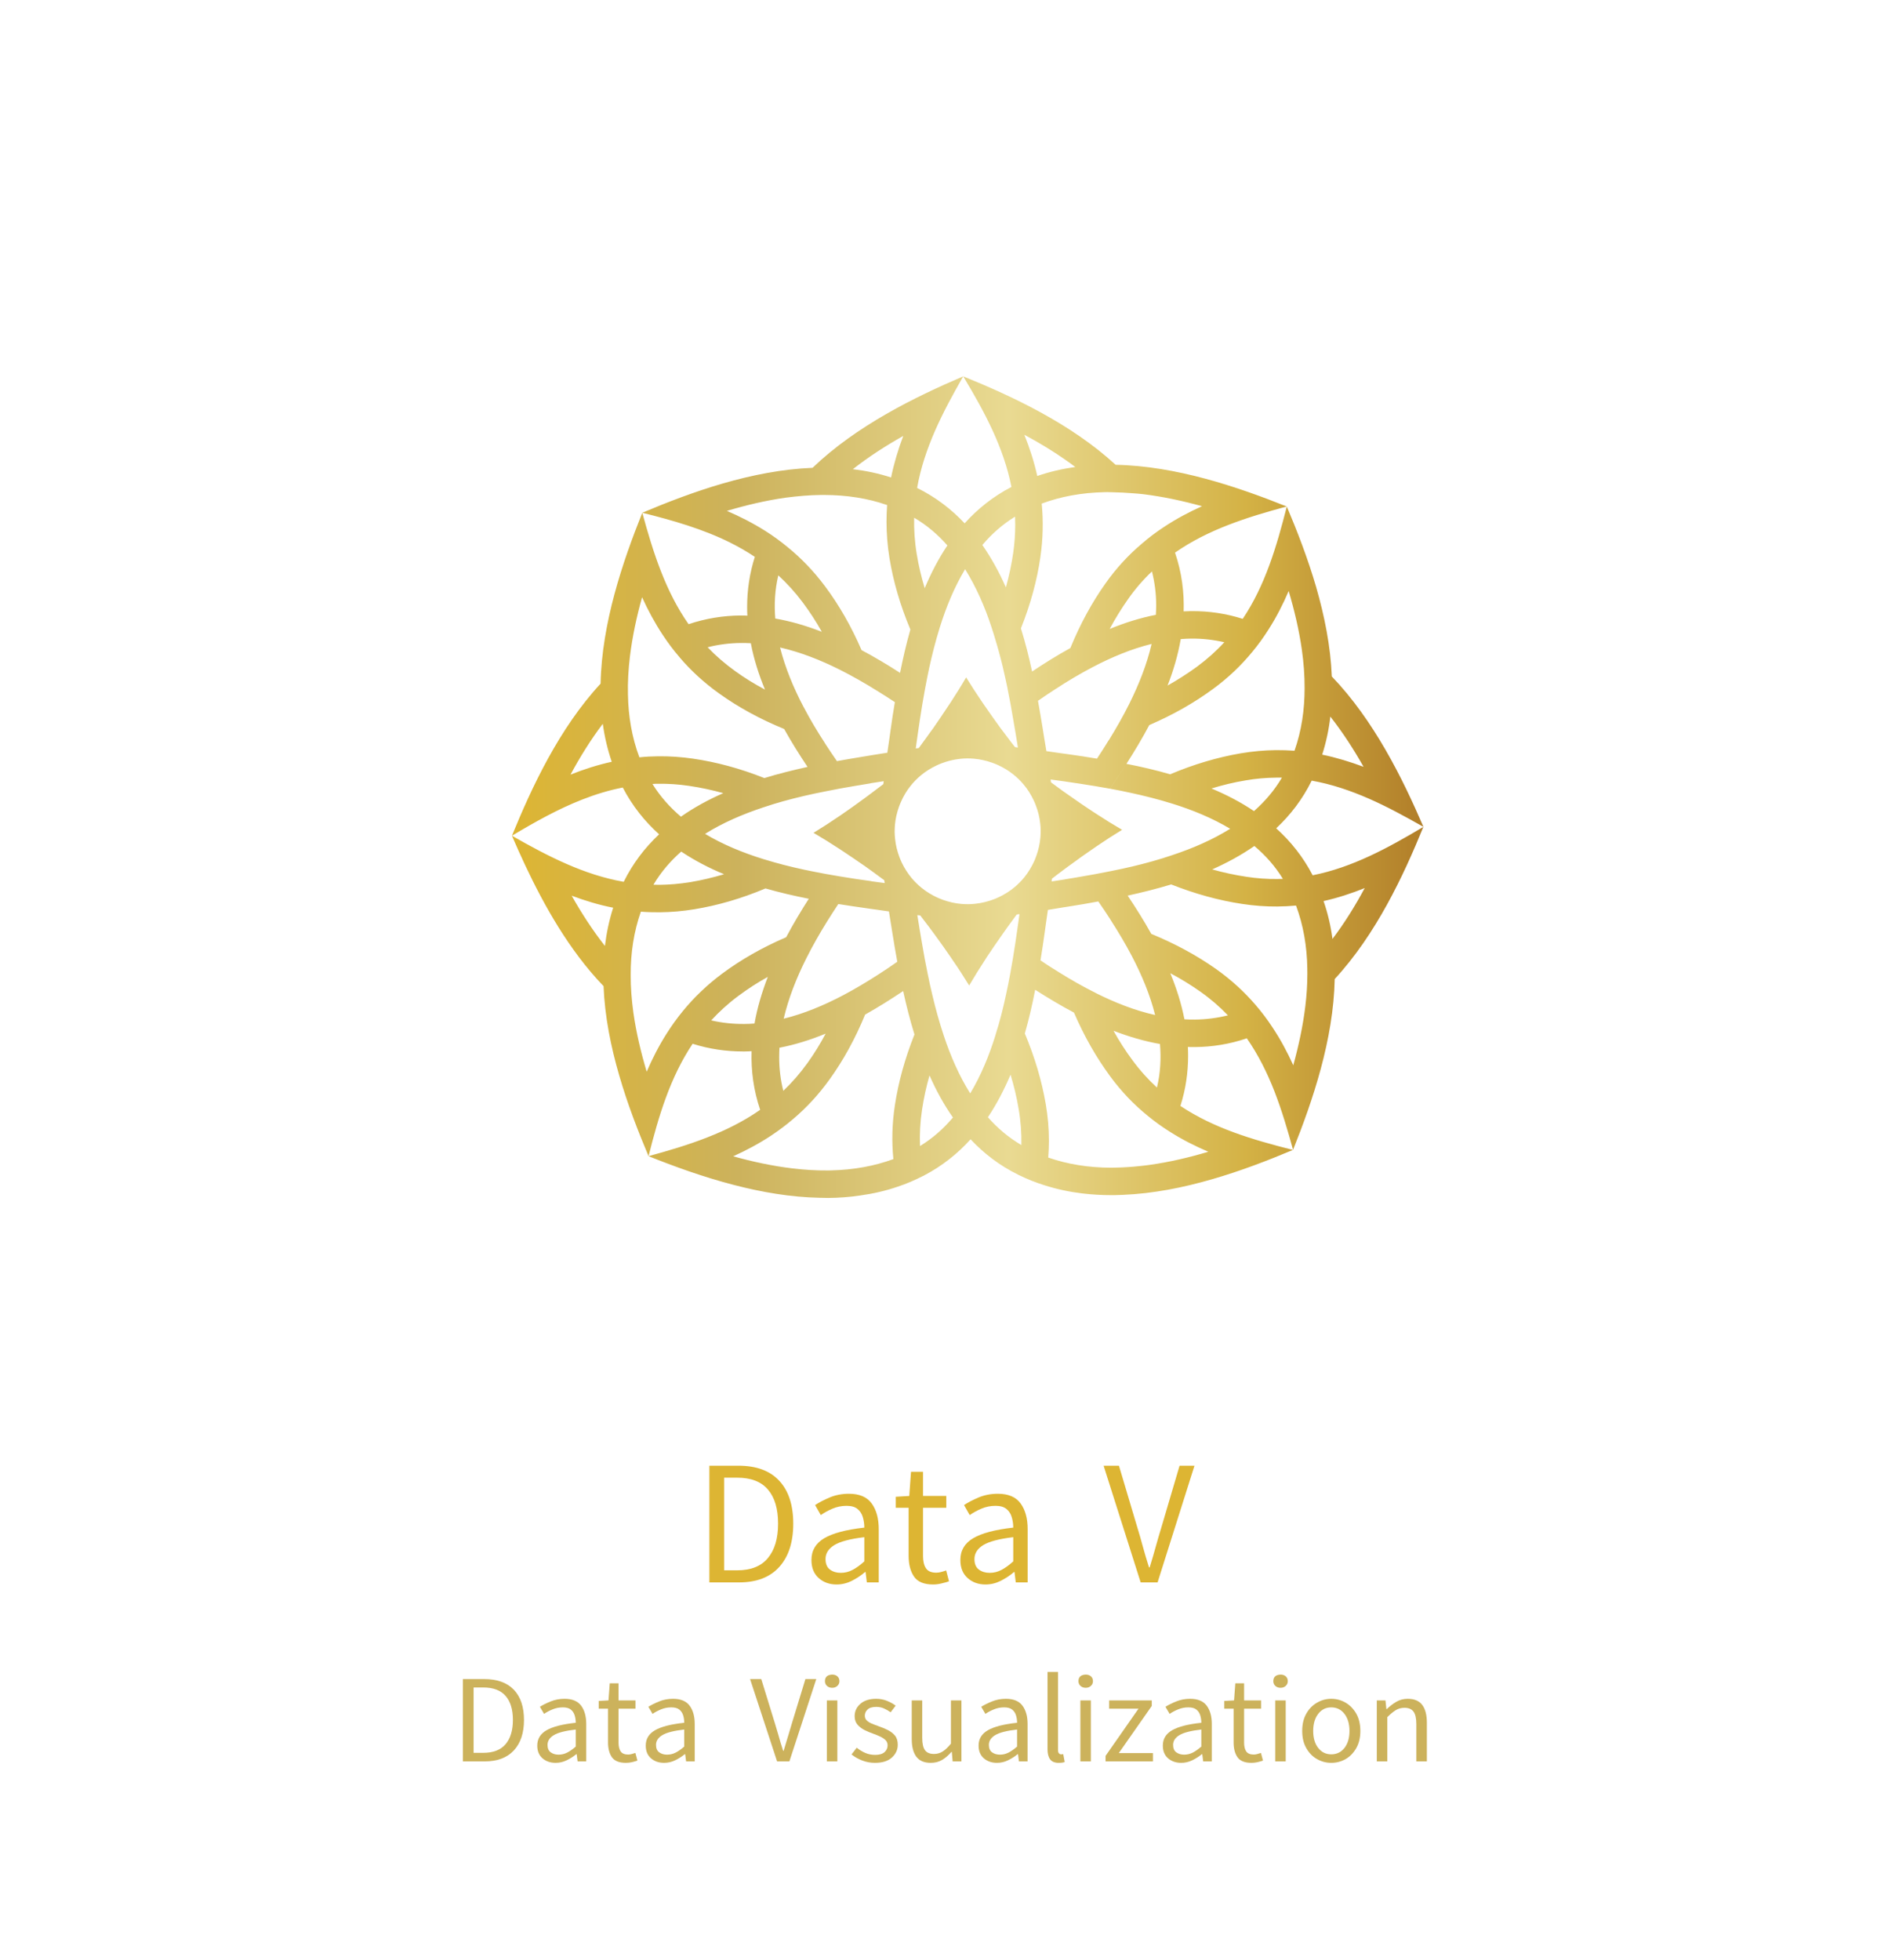 <svg data-noselect="" viewBox="0 0 343 356" width="343" height="356" preserveAspectRatio="none" version="1.1" xmlns="http://www.w3.org/2000/svg" style="background: rgba(255, 255, 255, 0);"><defs></defs> <g id="shape_DQBnDpWNFi" transform="translate(30,30) rotate(0,0,0) scale(1,1)" filter="" style="cursor: move; opacity: 1;"><g><rect fill="rgba(0,0,0,0)" width="303" height="246" x="-10" y="-10"></rect><svg version="1.1" id="图层_1" xmlns="http://www.w3.org/2000/svg" xmlns:xlink="http://www.w3.org/1999/xlink" x="0px" y="0px" width="283" height="226" viewBox="0 0 283.46 226.77" style="enable-background:new 0 0 283.46 226.77;" xml:space="preserve" preserveAspectRatio="none" data-parent="shape_DQBnDpWNFi">
<g>
	<linearGradient id="SVGID_1_" gradientUnits="userSpaceOnUse" x1="136.482" y1="134.393" x2="136.548" y2="134.393">
		<stop offset="0" style="stop-color:#DDB533"></stop>
		<stop offset="0.248" style="stop-color:#CCB25C"></stop>
		<stop offset="0.545" style="stop-color:#E9DA92"></stop>
		<stop offset="0.805" style="stop-color:#D4B245"></stop>
		<stop offset="1" style="stop-color:#B17E29"></stop>
	</linearGradient>
	<path style="fill:url(#SVGID_1_);" d="M136.482,134.199c0.014,0.138,0.04,0.262,0.066,0.388c0,0,0,0,0,0c0,0,0-0.001,0-0.001
		C136.522,134.462,136.496,134.337,136.482,134.199z"></path>
	<linearGradient id="SVGID_2_" gradientUnits="userSpaceOnUse" x1="137.407" y1="136.889" x2="139.726" y2="136.889">
		<stop offset="0" style="stop-color:#DDB533"></stop>
		<stop offset="0.248" style="stop-color:#CCB25C"></stop>
		<stop offset="0.545" style="stop-color:#E9DA92"></stop>
		<stop offset="0.805" style="stop-color:#D4B245"></stop>
		<stop offset="1" style="stop-color:#B17E29"></stop>
	</linearGradient>
	<path style="fill:url(#SVGID_2_);" d="M139.726,137.022c-0.789-0.08-1.554-0.173-2.318-0.265c0,0-0.001,0-0.001,0
		c0,0,0.001,0,0.001,0C138.173,136.849,138.937,136.942,139.726,137.022z"></path>
	<linearGradient id="SVGID_3_" gradientUnits="userSpaceOnUse" x1="129.985" y1="119.098" x2="130.401" y2="119.098">
		<stop offset="0" style="stop-color:#DDB533"></stop>
		<stop offset="0.248" style="stop-color:#CCB25C"></stop>
		<stop offset="0.545" style="stop-color:#E9DA92"></stop>
		<stop offset="0.805" style="stop-color:#D4B245"></stop>
		<stop offset="1" style="stop-color:#B17E29"></stop>
	</linearGradient>
	<polygon style="fill:url(#SVGID_3_);" points="129.985,118.9 130.401,119.296 129.985,118.9 	"></polygon>
	<linearGradient id="SVGID_4_" gradientUnits="userSpaceOnUse" x1="130.423" y1="115.113" x2="130.424" y2="115.113">
		<stop offset="0" style="stop-color:#DDB533"></stop>
		<stop offset="0.248" style="stop-color:#CCB25C"></stop>
		<stop offset="0.545" style="stop-color:#E9DA92"></stop>
		<stop offset="0.805" style="stop-color:#D4B245"></stop>
		<stop offset="1" style="stop-color:#B17E29"></stop>
	</linearGradient>
	<polygon style="fill:url(#SVGID_4_);" points="130.423,115.114 130.424,115.113 130.424,115.113 	"></polygon>
	<linearGradient id="SVGID_5_" gradientUnits="userSpaceOnUse" x1="132.907" y1="131.302" x2="133.376" y2="131.302">
		<stop offset="0" style="stop-color:#DDB533"></stop>
		<stop offset="0.248" style="stop-color:#CCB25C"></stop>
		<stop offset="0.545" style="stop-color:#E9DA92"></stop>
		<stop offset="0.805" style="stop-color:#D4B245"></stop>
		<stop offset="1" style="stop-color:#B17E29"></stop>
	</linearGradient>
	<path style="fill:url(#SVGID_5_);" d="M133.376,131.601c0,0-0.001-0.001-0.001-0.001c-0.152-0.199-0.304-0.398-0.469-0.596
		C133.071,131.202,133.224,131.401,133.376,131.601C133.376,131.6,133.376,131.601,133.376,131.601z"></path>
	<linearGradient id="SVGID_6_" gradientUnits="userSpaceOnUse" x1="150.782" y1="137.632" x2="152.621" y2="137.632">
		<stop offset="0" style="stop-color:#DDB533"></stop>
		<stop offset="0.248" style="stop-color:#CCB25C"></stop>
		<stop offset="0.545" style="stop-color:#E9DA92"></stop>
		<stop offset="0.805" style="stop-color:#D4B245"></stop>
		<stop offset="1" style="stop-color:#B17E29"></stop>
	</linearGradient>
	<path style="fill:url(#SVGID_6_);" d="M152.621,136.909c-0.608,0.494-1.23,0.976-1.839,1.445
		C151.391,137.885,152.012,137.403,152.621,136.909C152.621,136.909,152.621,136.909,152.621,136.909z"></path>
	<linearGradient id="SVGID_7_" gradientUnits="userSpaceOnUse" x1="144.581" y1="137.9" x2="146.183" y2="137.9">
		<stop offset="0" style="stop-color:#DDB533"></stop>
		<stop offset="0.248" style="stop-color:#CCB25C"></stop>
		<stop offset="0.545" style="stop-color:#E9DA92"></stop>
		<stop offset="0.805" style="stop-color:#D4B245"></stop>
		<stop offset="1" style="stop-color:#B17E29"></stop>
	</linearGradient>
	<path style="fill:url(#SVGID_7_);" d="M144.582,138.014C144.582,138.014,144.582,138.014,144.582,138.014
		C144.582,138.014,144.582,138.014,144.582,138.014c0.538-0.08,1.076-0.161,1.601-0.228
		C145.657,137.853,145.12,137.934,144.582,138.014z"></path>
	<linearGradient id="SVGID_8_" gradientUnits="userSpaceOnUse" x1="144.251" y1="137.554" x2="144.252" y2="137.554">
		<stop offset="0" style="stop-color:#DDB533"></stop>
		<stop offset="0.248" style="stop-color:#CCB25C"></stop>
		<stop offset="0.545" style="stop-color:#E9DA92"></stop>
		<stop offset="0.805" style="stop-color:#D4B245"></stop>
		<stop offset="1" style="stop-color:#B17E29"></stop>
	</linearGradient>
	<rect x="144.251" y="137.554" style="fill:url(#SVGID_8_);" width="0.001" height="0"></rect>
	<linearGradient id="SVGID_9_" gradientUnits="userSpaceOnUse" x1="142.668" y1="138.283" x2="142.669" y2="138.283">
		<stop offset="0" style="stop-color:#DDB533"></stop>
		<stop offset="0.248" style="stop-color:#CCB25C"></stop>
		<stop offset="0.545" style="stop-color:#E9DA92"></stop>
		<stop offset="0.805" style="stop-color:#D4B245"></stop>
		<stop offset="1" style="stop-color:#B17E29"></stop>
	</linearGradient>
	<polygon style="fill:url(#SVGID_9_);" points="142.668,138.283 142.669,138.283 142.669,138.283 	"></polygon>
	<linearGradient id="SVGID_10_" gradientUnits="userSpaceOnUse" x1="132.519" y1="181.141" x2="132.633" y2="181.141">
		<stop offset="0" style="stop-color:#DDB533"></stop>
		<stop offset="0.248" style="stop-color:#CCB25C"></stop>
		<stop offset="0.545" style="stop-color:#E9DA92"></stop>
		<stop offset="0.805" style="stop-color:#D4B245"></stop>
		<stop offset="1" style="stop-color:#B17E29"></stop>
	</linearGradient>
	<path style="fill:url(#SVGID_10_);" d="M132.52,181.164c0.038-0.015,0.075-0.032,0.113-0.046
		C132.594,181.132,132.558,181.15,132.52,181.164C132.519,181.164,132.52,181.164,132.52,181.164z"></path>
	<linearGradient id="SVGID_11_" gradientUnits="userSpaceOnUse" x1="162.896" y1="125.303" x2="163.056" y2="125.303">
		<stop offset="0" style="stop-color:#DDB533"></stop>
		<stop offset="0.248" style="stop-color:#CCB25C"></stop>
		<stop offset="0.545" style="stop-color:#E9DA92"></stop>
		<stop offset="0.805" style="stop-color:#D4B245"></stop>
		<stop offset="1" style="stop-color:#B17E29"></stop>
	</linearGradient>
	<path style="fill:url(#SVGID_11_);" d="M163.056,125.839C163.056,125.839,163.056,125.839,163.056,125.839
		C163.056,125.839,163.056,125.839,163.056,125.839c-0.053-0.349-0.107-0.711-0.16-1.073
		C162.949,125.128,163.003,125.489,163.056,125.839z"></path>
	<linearGradient id="SVGID_12_" gradientUnits="userSpaceOnUse" x1="129.488" y1="123.335" x2="129.941" y2="123.335">
		<stop offset="0" style="stop-color:#DDB533"></stop>
		<stop offset="0.248" style="stop-color:#CCB25C"></stop>
		<stop offset="0.545" style="stop-color:#E9DA92"></stop>
		<stop offset="0.805" style="stop-color:#D4B245"></stop>
		<stop offset="1" style="stop-color:#B17E29"></stop>
	</linearGradient>
	<path style="fill:url(#SVGID_12_);" d="M129.488,123.174C129.488,123.174,129.488,123.175,129.488,123.174
		c0.151,0.099,0.302,0.21,0.454,0.321C129.79,123.384,129.639,123.273,129.488,123.174
		C129.488,123.174,129.488,123.174,129.488,123.174C129.488,123.174,129.488,123.174,129.488,123.174z"></path>
	<linearGradient id="SVGID_13_" gradientUnits="userSpaceOnUse" x1="161.508" y1="115.692" x2="162.905" y2="115.692">
		<stop offset="0" style="stop-color:#DDB533"></stop>
		<stop offset="0.248" style="stop-color:#CCB25C"></stop>
		<stop offset="0.545" style="stop-color:#E9DA92"></stop>
		<stop offset="0.805" style="stop-color:#D4B245"></stop>
		<stop offset="1" style="stop-color:#B17E29"></stop>
	</linearGradient>
	<path style="fill:url(#SVGID_13_);" d="M162.905,116.573c-0.461-0.583-0.922-1.165-1.395-1.761c0,0,0,0,0-0.001
		c0,0.001,0,0.001,0,0.001s0,0-0.001-0.001c0.001,0.001,0.001,0.001,0.001,0.001C161.983,115.408,162.444,115.99,162.905,116.573z"></path>
	<linearGradient id="SVGID_14_" gradientUnits="userSpaceOnUse" x1="129.244" y1="125.085" x2="129.244" y2="125.085">
		<stop offset="0" style="stop-color:#DDB533"></stop>
		<stop offset="0.248" style="stop-color:#CCB25C"></stop>
		<stop offset="0.545" style="stop-color:#E9DA92"></stop>
		<stop offset="0.805" style="stop-color:#D4B245"></stop>
		<stop offset="1" style="stop-color:#B17E29"></stop>
	</linearGradient>
	<polygon style="fill:url(#SVGID_14_);" points="129.244,125.079 129.244,125.078 129.244,125.079 129.244,125.092 	"></polygon>
	<linearGradient id="SVGID_15_" gradientUnits="userSpaceOnUse" x1="129.176" y1="119.026" x2="129.457" y2="119.026">
		<stop offset="0" style="stop-color:#DDB533"></stop>
		<stop offset="0.248" style="stop-color:#CCB25C"></stop>
		<stop offset="0.545" style="stop-color:#E9DA92"></stop>
		<stop offset="0.805" style="stop-color:#D4B245"></stop>
		<stop offset="1" style="stop-color:#B17E29"></stop>
	</linearGradient>
	<path style="fill:url(#SVGID_15_);" d="M129.457,119.994C129.457,119.994,129.457,119.994,129.457,119.994
		C129.457,119.994,129.457,119.993,129.457,119.994c-0.106-0.649-0.2-1.286-0.281-1.936
		C129.257,118.707,129.351,119.344,129.457,119.994C129.457,119.994,129.457,119.994,129.457,119.994
		C129.457,119.994,129.457,119.994,129.457,119.994z"></path>
	<linearGradient id="SVGID_16_" gradientUnits="userSpaceOnUse" x1="129.105" y1="127.096" x2="130.549" y2="127.096">
		<stop offset="0" style="stop-color:#DDB533"></stop>
		<stop offset="0.248" style="stop-color:#CCB25C"></stop>
		<stop offset="0.545" style="stop-color:#E9DA92"></stop>
		<stop offset="0.805" style="stop-color:#D4B245"></stop>
		<stop offset="1" style="stop-color:#B17E29"></stop>
	</linearGradient>
	<path style="fill:url(#SVGID_16_);" d="M129.105,126.184c0.469,0.609,0.95,1.217,1.444,1.826
		C130.055,127.401,129.573,126.792,129.105,126.184C129.105,126.183,129.105,126.184,129.105,126.184z"></path>
	<linearGradient id="SVGID_17_" gradientUnits="userSpaceOnUse" x1="155.297" y1="106.935" x2="155.298" y2="106.935">
		<stop offset="0" style="stop-color:#DDB533"></stop>
		<stop offset="0.248" style="stop-color:#CCB25C"></stop>
		<stop offset="0.545" style="stop-color:#E9DA92"></stop>
		<stop offset="0.805" style="stop-color:#D4B245"></stop>
		<stop offset="1" style="stop-color:#B17E29"></stop>
	</linearGradient>
	<rect x="155.297" y="106.934" style="fill:url(#SVGID_17_);" width="0.001" height="0.001"></rect>
	<linearGradient id="SVGID_18_" gradientUnits="userSpaceOnUse" x1="136.281" y1="107.185" x2="139.437" y2="107.185">
		<stop offset="0" style="stop-color:#DDB533"></stop>
		<stop offset="0.248" style="stop-color:#CCB25C"></stop>
		<stop offset="0.545" style="stop-color:#E9DA92"></stop>
		<stop offset="0.805" style="stop-color:#D4B245"></stop>
		<stop offset="1" style="stop-color:#B17E29"></stop>
	</linearGradient>
	<path style="fill:url(#SVGID_18_);" d="M139.437,105.924C139.437,105.924,139.436,105.924,139.437,105.924
		c-0.001,0-0.001,0-0.001,0c-1.043,0.836-2.099,1.673-3.154,2.521C137.337,107.597,138.393,106.76,139.437,105.924
		C139.436,105.924,139.436,105.924,139.437,105.924z"></path>
	<linearGradient id="SVGID_19_" gradientUnits="userSpaceOnUse" x1="142.353" y1="104.631" x2="142.354" y2="104.631">
		<stop offset="0" style="stop-color:#DDB533"></stop>
		<stop offset="0.248" style="stop-color:#CCB25C"></stop>
		<stop offset="0.545" style="stop-color:#E9DA92"></stop>
		<stop offset="0.805" style="stop-color:#D4B245"></stop>
		<stop offset="1" style="stop-color:#B17E29"></stop>
	</linearGradient>
	<rect x="142.353" y="104.631" style="fill:url(#SVGID_19_);" width="0.001" height="0.001"></rect>
	<linearGradient id="SVGID_20_" gradientUnits="userSpaceOnUse" x1="179.567" y1="74.058" x2="179.568" y2="74.058">
		<stop offset="0" style="stop-color:#DDB533"></stop>
		<stop offset="0.248" style="stop-color:#CCB25C"></stop>
		<stop offset="0.545" style="stop-color:#E9DA92"></stop>
		<stop offset="0.805" style="stop-color:#D4B245"></stop>
		<stop offset="1" style="stop-color:#B17E29"></stop>
	</linearGradient>
	<rect x="179.567" y="74.057" style="fill:url(#SVGID_20_);" width="0.001" height="0.001"></rect>
	<linearGradient id="SVGID_21_" gradientUnits="userSpaceOnUse" x1="143.63" y1="105.569" x2="143.976" y2="105.569">
		<stop offset="0" style="stop-color:#DDB533"></stop>
		<stop offset="0.248" style="stop-color:#CCB25C"></stop>
		<stop offset="0.545" style="stop-color:#E9DA92"></stop>
		<stop offset="0.805" style="stop-color:#D4B245"></stop>
		<stop offset="1" style="stop-color:#B17E29"></stop>
	</linearGradient>
	<path style="fill:url(#SVGID_21_);" d="M143.976,105.316c0,0-0.001,0-0.001,0c-0.111,0.176-0.234,0.34-0.345,0.504
		C143.74,105.657,143.864,105.493,143.976,105.316C143.975,105.317,143.976,105.316,143.976,105.316z"></path>
	<linearGradient id="SVGID_22_" gradientUnits="userSpaceOnUse" x1="63.109" y1="113.37" x2="228.969" y2="113.37">
		<stop offset="0" style="stop-color:#DDB533"></stop>
		<stop offset="0.248" style="stop-color:#CCB25C"></stop>
		<stop offset="0.545" style="stop-color:#E9DA92"></stop>
		<stop offset="0.805" style="stop-color:#D4B245"></stop>
		<stop offset="1" style="stop-color:#B17E29"></stop>
	</linearGradient>
	<path style="fill:url(#SVGID_22_);" d="M202.179,120.875c2.59-2.43,4.79-5.29,6.46-8.69c3.61,0.64,7.04,1.81,10.4,3.28
		c3.35,1.47,6.63,3.27,9.93,5.14c-3.81-8.87-9.02-19.43-16.67-27.41c-0.22-5.52-1.34-11.04-2.85-16.3
		c-1.53-5.25-3.47-10.24-5.34-14.68c-1.86,7.34-3.94,14.38-8.02,20.48c-3.06-0.98-6.13-1.41-9.14-1.41h-0.3
		c-0.44,0.01-0.88,0.02-1.31,0.05c0.11-3.54-0.35-7.13-1.57-10.71c3.01-2.1,6.26-3.71,9.68-5.04c3.42-1.33,6.99-2.38,10.64-3.37
		c-8.95-3.58-20.09-7.38-31.13-7.6c-8.14-7.5-18.82-12.5-27.73-16.12c3.91,6.52,7.37,12.97,8.77,20.16c-3.35,1.75-6.16,4-8.51,6.63
		c-2.42-2.58-5.27-4.78-8.65-6.45c0.63-3.61,1.79-7.04,3.25-10.4c1.47-3.35,3.25-6.63,5.14-9.94c-8.85,3.79-19.43,9-27.42,16.67
		c-5.52,0.22-11.05,1.33-16.31,2.85c-5.26,1.53-10.25,3.47-14.67,5.34c5.63,1.41,11.03,2.97,15.99,5.44
		c1.54,0.77,3.04,1.63,4.49,2.6c-0.97,3.05-1.4,6.1-1.4,9.11c0,0.54,0.01,1.07,0.04,1.61c-0.42-0.03-0.85-0.03-1.28-0.03
		c-3.13,0.03-6.26,0.52-9.42,1.58c-2.1-3-3.7-6.24-5.03-9.65c-1.33-3.41-2.39-6.99-3.39-10.66c-3.57,8.93-7.36,20.09-7.59,31.15
		c-3.75,4.06-6.88,8.77-9.52,13.57c-2.64,4.8-4.79,9.69-6.61,14.15c4.22-2.53,8.4-4.87,12.78-6.59c2.39-0.94,4.84-1.7,7.38-2.19
		h0.01c1.74,3.35,3.99,6.16,6.61,8.52c-2.57,2.42-4.77,5.27-6.44,8.66c-3.62-0.64-7.05-1.79-10.4-3.26
		c-3.36-1.47-6.64-3.25-9.94-5.14c3.01,7,6.89,15.07,12.17,22.1c1.4,1.86,2.89,3.64,4.5,5.31c0.22,5.53,1.33,11.05,2.86,16.31
		c1.52,5.26,3.46,10.24,5.33,14.68c1.85-7.38,3.95-14.39,8.02-20.48c3.07,0.97,6.12,1.4,9.15,1.4h0.31c0.42,0,0.85-0.02,1.27-0.05
		c-0.11,3.54,0.35,7.11,1.56,10.69c-3.01,2.1-6.25,3.71-9.66,5.04c-3.41,1.34-6.98,2.4-10.65,3.4c0,0.01,0,0.01,0,0.01
		c4.67,1.87,9.96,3.8,15.52,5.24c5.06,1.32,10.37,2.24,15.63,2.34c0.51,0.02,1.04,0.03,1.55,0.03c1.93-0.02,3.85-0.15,5.75-0.44
		c2.34-0.32,4.65-0.84,6.91-1.62c1.54-0.51,3.03-1.15,4.52-1.91c0.06-0.02,0.12-0.06,0.17-0.08c3.36-1.75,6.18-4.01,8.55-6.64
		c2.43,2.6,5.29,4.8,8.69,6.47c0.05,0.03,0.11,0.06,0.16,0.08c1.5,0.73,3.02,1.34,4.57,1.82c2.27,0.73,4.59,1.22,6.92,1.5
		c1.76,0.21,3.53,0.31,5.3,0.31h0.48c0.52-0.01,1.04-0.02,1.56-0.05c5.52-0.22,11.05-1.33,16.3-2.86
		c5.26-1.52,10.24-3.46,14.68-5.33c-7.34-1.86-14.38-3.94-20.48-8.02c0.97-3.05,1.4-6.1,1.4-9.11c0-0.55-0.01-1.1-0.04-1.64
		c0.44,0.02,0.87,0.03,1.31,0.02c3.11-0.03,6.26-0.52,9.4-1.59h0.02c2.09,3.01,3.7,6.27,5.03,9.68c1.32,3.41,2.38,6.99,3.38,10.64
		c3.57-8.94,7.36-20.09,7.58-31.13c7.5-8.13,12.5-18.79,16.13-27.73c-6.49,3.88-12.95,7.39-20.14,8.82
		C207.069,126.075,204.819,123.255,202.179,120.875z M212.029,100.505c2.24,2.86,4.25,5.96,6.05,9.16
		c-2.43-0.91-4.94-1.68-7.53-2.22C211.269,105.175,211.769,102.855,212.029,100.505z M73.769,111.085c1.73-3.22,3.68-6.36,5.87-9.26
		c0.32,2.34,0.86,4.65,1.63,6.92C78.659,109.325,76.169,110.125,73.769,111.085z M80.029,142.315c-2.24-2.86-4.25-5.96-6.05-9.16
		c2.43,0.91,4.93,1.68,7.55,2.19C80.799,137.635,80.309,139.965,80.029,142.315z M203.399,130.095c-0.35,0.01-0.7,0.02-1.05,0.02
		c-1.82,0.02-3.68-0.11-5.61-0.41c-2.11-0.32-4.18-0.77-6.21-1.34c2.71-1.2,5.29-2.61,7.68-4.27
		C200.229,125.805,201.999,127.785,203.399,130.095z M198.139,117.735c-2.41-1.63-5.01-2.98-7.74-4.12
		c2.02-0.62,4.07-1.12,6.17-1.47c1.92-0.34,3.79-0.49,5.6-0.51c0.35,0,0.7-0.01,1.05,0
		C201.859,113.965,200.119,115.985,198.139,117.735z M197.829,88.715c1.1-1.32,2.09-2.71,2.98-4.12c1.43-2.24,2.61-4.57,3.64-6.97
		c1.04,3.5,1.89,7.1,2.4,10.7c0.33,2.34,0.51,4.67,0.5,6.98v0.02c0,3.92-0.55,7.75-1.84,11.41c-1.12-0.08-2.25-0.12-3.39-0.11
		c-2.11,0.02-4.26,0.22-6.4,0.58c-4.23,0.73-8.48,1.98-12.83,3.82h-0.02c-2.63-0.77-5.29-1.38-7.94-1.9
		c-0.99,1.55-2.01,3.06-3.02,4.52c1.29,0.24,2.58,0.49,3.87,0.78c2.47,0.54,4.96,1.16,7.37,1.92h0.01c3.79,1.17,7.4,2.67,10.65,4.61
		c-3.2,2-6.79,3.56-10.55,4.81c-2.39,0.82-4.85,1.49-7.32,2.08h-0.01c-1.29,0.3-2.59,0.59-3.89,0.84c-1.84,0.38-3.68,0.71-5.45,1.01
		c-0.95,0.18-1.9,0.32-2.81,0.47v0.01c-0.84,0.14-1.67,0.27-2.47,0.39c0.01-0.16,0.04-0.34,0.06-0.51c0.7-0.54,1.4-1.08,2.11-1.6
		c0.46-0.36,0.94-0.7,1.41-1.04c1.34-0.99,2.7-1.96,4.08-2.9c0.16-0.12,0.33-0.23,0.49-0.34c1.53-1.05,3.1-2.06,4.68-3.03
		c-1.6-0.93-3.18-1.91-4.73-2.93c-0.17-0.11-0.34-0.21-0.51-0.33c-1.4-0.92-2.77-1.85-4.13-2.82c-0.48-0.33-0.96-0.68-1.44-1.01
		c-0.72-0.52-1.42-1.04-2.13-1.56c-0.03-0.17-0.05-0.35-0.07-0.52c0.8,0.1,1.62,0.22,2.46,0.34c0.93,0.14,1.87,0.28,2.83,0.42
		c1.8,0.27,3.63,0.58,5.48,0.91c1.01-1.46,2.04-2.97,3.03-4.52c1.46-2.28,2.87-4.64,4.16-7.07c4.33-1.87,8.18-4.06,11.62-6.6
		C193.509,93.405,195.849,91.125,197.829,88.715z M169.299,150.875v-0.01c-2.27-1.13-4.5-2.41-6.66-3.76
		c-1.14-0.69-2.26-1.42-3.35-2.16c0.28-1.76,0.54-3.46,0.77-5.13c0.07-0.51,0.14-1.01,0.21-1.52c0.13-0.86,0.25-1.71,0.37-2.55
		c0.83-0.14,1.68-0.27,2.55-0.42c0.5-0.08,1-0.16,1.51-0.24c1.66-0.26,3.37-0.55,5.11-0.88c0.75,1.08,1.49,2.18,2.21,3.3v0.02
		c1.37,2.14,2.69,4.33,3.86,6.57c1.84,3.51,3.35,7.14,4.27,10.81C176.479,154.085,172.849,152.655,169.299,150.875z
		 M181.029,160.185c0.23,2.64,0.08,5.31-0.55,7.94c-1.59-1.46-3.08-3.11-4.46-4.99c-1.27-1.71-2.42-3.51-3.44-5.36
		C175.349,158.845,178.169,159.685,181.029,160.185z M179.509,87.265c-0.85,3.7-2.3,7.36-4.06,10.91c-1.13,2.26-2.4,4.49-3.73,6.65
		h-0.02c-0.69,1.13-1.41,2.25-2.13,3.35h-0.01c-1.74-0.3-3.46-0.56-5.13-0.79c-0.51-0.07-1.02-0.14-1.52-0.21
		c-0.86-0.13-1.71-0.25-2.55-0.37c-0.14-0.83-0.27-1.67-0.42-2.55c-0.08-0.5-0.16-1-0.24-1.51c-0.26-1.66-0.56-3.37-0.87-5.11
		c1.08-0.76,2.18-1.5,3.3-2.22c0,0,0,0,0.01,0c2.13-1.4,4.34-2.71,6.58-3.89C172.229,89.675,175.849,88.165,179.509,87.265z
		 M171.879,84.535c0.99-1.86,2.1-3.66,3.32-5.4c1.34-1.92,2.8-3.6,4.37-5.08c0.52,2.05,0.77,4.11,0.77,6.17
		c0,0.58-0.02,1.16-0.06,1.74C177.429,82.515,174.629,83.405,171.879,84.535z M184.809,86.385c0.62-0.05,1.26-0.08,1.89-0.09
		c2.05-0.02,4.08,0.21,6.04,0.66c-1.45,1.59-3.11,3.08-5,4.48c-1.72,1.25-3.49,2.38-5.33,3.42
		C183.489,92.085,184.309,89.265,184.809,86.385z M165.619,55.015c-2.34,0.33-4.65,0.86-6.92,1.64c-0.57-2.61-1.39-5.11-2.35-7.51
		C159.569,50.875,162.719,52.825,165.619,55.015z M155.729,84.425c1.76-4.43,2.93-8.74,3.54-12.99c0.49-3.42,0.54-6.66,0.24-9.75
		h0.01c3.45-1.29,7.28-1.99,11.42-2.08l0.5-0.01c0.36,0,0.73,0.03,1.1,0.03c1.13,0.02,2.27,0.08,3.4,0.17
		c0.66,0.05,1.32,0.09,1.98,0.17c3.66,0.45,7.28,1.23,10.76,2.2c-2.37,1.07-4.69,2.3-6.9,3.77c-1.39,0.91-2.76,1.93-4.06,3.07
		c-2.38,2.01-4.61,4.4-6.61,7.24c-2.48,3.5-4.59,7.39-6.38,11.75v0.02c-2.4,1.32-4.72,2.77-6.97,4.28
		c-0.56-2.62-1.23-5.27-2.03-7.86V84.425z M154.649,64.075h0.01c0.02,0.49,0.03,0.99,0.03,1.49c0,1.66-0.12,3.38-0.37,5.14
		c-0.31,2.12-0.76,4.21-1.33,6.25c-1.2-2.73-2.62-5.32-4.28-7.72C150.399,67.225,152.379,65.475,154.649,64.075z M145.569,73.645
		c2.01,3.23,3.59,6.83,4.82,10.61c0.27,0.79,0.5,1.6,0.74,2.4c0.22,0.72,0.43,1.44,0.62,2.16c0.25,0.92,0.49,1.84,0.71,2.77
		c0.3,1.28,0.57,2.55,0.84,3.82h-0.01c0.37,1.84,0.72,3.68,1.01,5.47c0.17,0.95,0.33,1.87,0.48,2.8c0.13,0.83,0.26,1.66,0.4,2.47
		c-0.18-0.02-0.35-0.05-0.53-0.07c-0.54-0.69-1.08-1.39-1.6-2.1c-0.35-0.46-0.69-0.93-1.05-1.39c-0.98-1.36-1.95-2.71-2.89-4.09
		c-0.12-0.15-0.22-0.3-0.32-0.46c-1.04-1.53-2.06-3.09-3.03-4.67c-0.93,1.6-1.92,3.18-2.93,4.73c-0.1,0.16-0.21,0.31-0.32,0.47
		c-0.92,1.4-1.85,2.78-2.8,4.14c-0.35,0.48-0.7,0.94-1.03,1.42c-0.52,0.71-1.02,1.42-1.54,2.12h-0.02
		c-0.18,0.03-0.36,0.06-0.53,0.07c0.1-0.79,0.22-1.6,0.34-2.43c0.14-0.94,0.28-1.9,0.42-2.86c0.27-1.78,0.57-3.61,0.91-5.46
		c0.24-1.28,0.49-2.56,0.76-3.85c0.54-2.48,1.17-4.95,1.92-7.38C142.119,80.545,143.609,76.915,145.569,73.645z M136.299,64.265
		c2.31,1.35,4.31,3.07,6.05,5.05c-1.63,2.42-2.98,5.05-4.13,7.79c-0.61-2.04-1.11-4.11-1.45-6.22
		C136.389,68.595,136.249,66.395,136.299,64.265z M134.319,49.355c-0.92,2.43-1.68,4.95-2.22,7.57c-2.27-0.74-4.6-1.23-6.95-1.51
		C128.009,53.165,131.119,51.155,134.319,49.355z M102.219,63.015c3.47-1.03,7.08-1.9,10.73-2.41c2.15-0.28,4.32-0.47,6.47-0.49h0.5
		c4.15,0.01,8,0.62,11.46,1.84c-0.07,0.99-0.11,2-0.11,3.02c0,2.16,0.17,4.4,0.55,6.72c0.7,4.26,1.95,8.54,3.79,12.94
		c0,0,0,0,0,0.01c-0.74,2.61-1.35,5.25-1.87,7.89c0,0,0,0-0.01,0c-2.25-1.46-4.59-2.86-7-4.14c-1.89-4.38-4.11-8.24-6.68-11.68
		c-2.07-2.77-4.32-5.09-6.72-7.05c-1.34-1.11-2.71-2.11-4.12-3C106.949,65.235,104.609,64.045,102.219,63.015z M112.559,155.575
		c0.86-3.71,2.31-7.39,4.1-10.97c1.13-2.26,2.39-4.48,3.72-6.63c0.69-1.12,1.41-2.22,2.12-3.3c1.76,0.28,3.49,0.54,5.16,0.77
		c0.48,0.07,0.95,0.15,1.42,0.2c0.89,0.13,1.77,0.26,2.63,0.38c0.13,0.85,0.27,1.72,0.42,2.62c0.07,0.47,0.15,0.95,0.23,1.43
		c0.26,1.66,0.56,3.39,0.87,5.12c-1.07,0.75-2.15,1.49-3.24,2.19c-2.16,1.4-4.36,2.72-6.6,3.91
		C119.859,153.155,116.239,154.665,112.559,155.575z M120.199,158.295c-0.99,1.86-2.1,3.68-3.35,5.41
		c-1.36,1.89-2.82,3.55-4.36,5.02c-0.52-2.04-0.75-4.09-0.75-6.15c0-0.57,0.02-1.14,0.05-1.71
		C114.649,160.315,117.459,159.425,120.199,158.295z M122.699,124.625c0.15,0.1,0.32,0.2,0.47,0.31c1.4,0.92,2.77,1.87,4.15,2.82
		c0.48,0.34,0.94,0.69,1.42,1.02c0.71,0.52,1.41,1.03,2.12,1.56c0.03,0.18,0.05,0.35,0.08,0.52c-0.8-0.11-1.62-0.22-2.44-0.33v-0.02
		c-0.93-0.13-1.88-0.27-2.85-0.41c-1.79-0.27-3.64-0.58-5.48-0.91c-1.28-0.24-2.56-0.49-3.84-0.76c-2.47-0.53-4.96-1.16-7.37-1.91
		h-0.01c-3.8-1.18-7.44-2.67-10.7-4.63c3.22-2.02,6.84-3.58,10.61-4.83c2.41-0.82,4.88-1.49,7.35-2.07c1.28-0.3,2.55-0.57,3.83-0.82
		c1.83-0.38,3.66-0.71,5.45-1.01c0.96-0.17,1.91-0.33,2.83-0.47v-0.02c0.83-0.13,1.64-0.25,2.44-0.38
		c-0.02,0.17-0.05,0.35-0.07,0.52v0.02c-0.7,0.53-1.39,1.05-2.09,1.58c-0.47,0.34-0.93,0.7-1.4,1.04c-1.35,0.99-2.7,1.97-4.08,2.91
		c-0.16,0.11-0.31,0.21-0.47,0.32c-1.53,1.05-3.08,2.05-4.66,3.02C119.589,122.635,121.149,123.605,122.699,124.625z
		 M131.999,103.045c-0.07,0.47-0.14,0.95-0.2,1.43c-0.13,0.89-0.26,1.76-0.38,2.62c-0.86,0.14-1.75,0.28-2.65,0.42
		c-0.45,0.08-0.92,0.15-1.38,0.23c-1.68,0.28-3.39,0.56-5.14,0.88c-0.74-1.06-1.46-2.14-2.18-3.25h0.01
		c-1.39-2.13-2.7-4.33-3.87-6.57h-0.01c-1.86-3.54-3.37-7.2-4.3-10.89c3.69,0.84,7.35,2.28,10.91,4.07
		c2.27,1.15,4.48,2.41,6.66,3.77c1.12,0.69,2.23,1.4,3.32,2.12C132.489,99.635,132.229,101.365,131.999,103.045z M111.029,82.635
		c-0.22-2.63-0.07-5.26,0.55-7.87c1.56,1.44,3.06,3.08,4.45,4.94c1.28,1.72,2.44,3.51,3.47,5.35
		C116.719,83.975,113.899,83.135,111.029,82.635z M104.719,87.095c0.62-0.01,1.24,0.01,1.86,0.04c0.54,2.88,1.44,5.7,2.57,8.45
		c-1.86-0.99-3.68-2.1-5.4-3.35c-1.89-1.36-3.56-2.81-5.03-4.36C100.669,87.375,102.669,87.115,104.719,87.095z M86.299,107.935
		c-1.37-3.65-2.01-7.48-2.08-11.41c-0.06-2.31,0.08-4.64,0.36-6.98c0.44-3.61,1.22-7.25,2.21-10.79c1.06,2.35,2.31,4.67,3.78,6.9
		c0.92,1.39,1.92,2.75,3.07,4.07v0.01c2,2.35,4.37,4.56,7.18,6.57c3.5,2.51,7.42,4.66,11.82,6.46c1.32,2.38,2.77,4.68,4.26,6.92
		c-2.62,0.58-5.26,1.23-7.86,2.03c-4.43-1.76-8.74-2.92-12.99-3.54c-2.11-0.31-4.22-0.45-6.3-0.43
		C88.569,107.755,87.419,107.815,86.299,107.935z M88.679,112.795c0.37-0.03,0.74-0.04,1.12-0.04c1.79-0.02,3.63,0.1,5.53,0.38
		c2.11,0.31,4.19,0.76,6.24,1.33c-2.72,1.19-5.32,2.61-7.71,4.29C91.859,117.055,90.099,115.085,88.679,112.795z M93.909,125.115
		c2.43,1.62,5.05,2.99,7.8,4.13c-2.03,0.6-4.1,1.1-6.2,1.45c-1.9,0.3-3.74,0.46-5.53,0.48c-0.38,0-0.75,0-1.12-0.02
		C90.219,128.855,91.939,126.845,93.909,125.115z M94.259,154.125c-1.1,1.34-2.09,2.72-2.98,4.13c-1.43,2.25-2.62,4.59-3.65,6.98
		c-1.05-3.53-1.91-7.14-2.42-10.74c-0.32-2.34-0.51-4.67-0.49-6.97v-0.01c-0.01-3.94,0.56-7.78,1.85-11.45
		c1.13,0.09,2.28,0.12,3.46,0.11c2.07-0.02,4.19-0.2,6.29-0.55c4.25-0.7,8.53-1.94,12.92-3.79h0.01c2.61,0.75,5.25,1.36,7.88,1.88
		c-1.44,2.25-2.84,4.59-4.12,7.01c-4.37,1.88-8.24,4.1-11.69,6.67C98.539,149.475,96.219,151.735,94.259,154.125z M107.249,156.455
		c-0.61,0.05-1.24,0.08-1.85,0.08c-2.05,0.02-4.07-0.2-6.03-0.65c1.44-1.58,3.08-3.08,4.95-4.47c1.72-1.28,3.5-2.44,5.35-3.46
		C108.599,150.735,107.749,153.575,107.249,156.455z M136.349,158.455v0.01c-1.74,4.39-2.92,8.67-3.56,12.91
		c-0.52,3.42-0.58,6.69-0.27,9.79c-3.44,1.27-7.27,1.97-11.4,2.06l-0.5,0.01c-2.16,0.02-4.32-0.12-6.49-0.38h-0.01
		c-3.65-0.44-7.27-1.23-10.75-2.2c2.35-1.06,4.67-2.3,6.9-3.77c1.39-0.93,2.76-1.94,4.07-3.08c2.36-2,4.57-4.38,6.58-7.18
		c2.51-3.49,4.65-7.4,6.46-11.8c2.38-1.34,4.69-2.79,6.92-4.29c0.58,2.65,1.24,5.29,2.06,7.92H136.349z M137.369,178.785
		c-0.09-2.14,0.02-4.35,0.37-6.66c0.32-2.11,0.77-4.17,1.35-6.2h0.01c1.19,2.71,2.59,5.28,4.26,7.66
		C141.659,175.605,139.669,177.375,137.369,178.785z M146.499,169.195c-2.01-3.21-3.57-6.79-4.82-10.56v-0.01
		c-0.8-2.4-1.48-4.86-2.06-7.33c-0.32-1.3-0.59-2.58-0.85-3.87c-0.39-1.85-0.72-3.68-1.02-5.46c-0.16-0.95-0.32-1.9-0.48-2.83
		c-0.13-0.82-0.27-1.64-0.39-2.44c0.18,0.01,0.35,0.04,0.53,0.06c0.53,0.7,1.06,1.39,1.6,2.1c0.34,0.46,0.69,0.93,1.04,1.41
		c0.97,1.34,1.95,2.69,2.89,4.08c0.12,0.17,0.23,0.33,0.34,0.51c1.06,1.52,2.06,3.09,3.03,4.67c0.94-1.6,1.91-3.18,2.93-4.73
		c0.11-0.17,0.21-0.34,0.32-0.51c0.93-1.4,1.87-2.77,2.83-4.13c0.33-0.48,0.67-0.96,1.01-1.43c0.51-0.71,1.04-1.43,1.56-2.14
		c0.18-0.03,0.34-0.04,0.51-0.07c-0.11,0.81-0.23,1.63-0.35,2.47c-0.13,0.93-0.27,1.86-0.41,2.81c-0.27,1.79-0.57,3.63-0.91,5.48
		c-0.24,1.29-0.49,2.6-0.78,3.9c-0.52,2.49-1.15,4.96-1.92,7.37c0,0,0,0,0.01,0C149.939,162.325,148.449,165.945,146.499,169.195z
		 M149.719,173.535c1.62-2.42,2.97-5.04,4.12-7.76c0.61,2.02,1.11,4.08,1.46,6.18c0.4,2.3,0.55,4.51,0.51,6.65
		C153.489,177.245,151.469,175.525,149.719,173.535z M154.589,131.585c-0.88,0.74-1.86,1.36-2.91,1.85
		c-0.29,0.14-0.59,0.26-0.89,0.38c-1.06,0.4-2.19,0.69-3.37,0.81c-0.41,0.05-0.83,0.07-1.25,0.08c-0.44,0-0.87-0.02-1.29-0.05
		c-1.17-0.1-2.29-0.37-3.36-0.75c-0.31-0.12-0.62-0.24-0.92-0.37c-1.05-0.48-2.04-1.07-2.92-1.79c-0.67-0.54-1.28-1.14-1.83-1.79
		c-0.72-0.87-1.33-1.83-1.82-2.86c-0.14-0.31-0.28-0.63-0.4-0.95c-0.4-1.06-0.68-2.17-0.8-3.34c-0.05-0.41-0.07-0.83-0.08-1.26
		c0-0.43,0.02-0.85,0.05-1.27c0.1-1.16,0.36-2.27,0.74-3.33c0.12-0.32,0.24-0.65,0.39-0.96c0.46-1.05,1.05-2.02,1.76-2.9
		c0.54-0.67,1.14-1.28,1.79-1.83c0.87-0.73,1.84-1.34,2.88-1.83c0.31-0.15,0.63-0.29,0.96-0.41c1.05-0.4,2.16-0.68,3.31-0.8
		c0.42-0.05,0.85-0.08,1.28-0.08c0.42-0.01,0.83,0.02,1.25,0.05c1.16,0.1,2.28,0.36,3.35,0.74c0.32,0.11,0.63,0.24,0.94,0.37
		c1.07,0.48,2.06,1.08,2.95,1.81c0.65,0.52,1.25,1.11,1.79,1.75c0.75,0.88,1.36,1.86,1.86,2.92c0.14,0.29,0.26,0.59,0.38,0.9
		c0.41,1.06,0.69,2.17,0.81,3.34c0.05,0.42,0.08,0.84,0.08,1.27s-0.02,0.85-0.05,1.26c-0.1,1.17-0.36,2.29-0.74,3.35
		c-0.11,0.32-0.24,0.63-0.37,0.94c-0.48,1.06-1.08,2.05-1.8,2.95C155.829,130.435,155.239,131.035,154.589,131.585z
		 M189.829,179.825c-3.46,1.04-7.07,1.89-10.71,2.4c-0.66,0.09-1.32,0.17-1.97,0.23c-0.67,0.07-1.33,0.13-1.99,0.17
		c-0.84,0.05-1.68,0.09-2.52,0.1l-0.5,0.01c-4.13-0.01-7.97-0.64-11.44-1.85c0.08-1.01,0.12-2.03,0.12-3.07
		c0-2.17-0.18-4.4-0.58-6.71c-0.73-4.23-1.98-8.48-3.8-12.83v-0.01c0.75-2.63,1.37-5.3,1.88-7.96c2.29,1.46,4.63,2.87,7.06,4.16
		c1.87,4.33,4.07,8.19,6.61,11.64c2.05,2.8,4.33,5.14,6.74,7.11c1.33,1.11,2.71,2.09,4.12,2.98
		C185.099,177.625,187.439,178.805,189.829,179.825z M187.369,155.735c-0.62,0.01-1.26-0.01-1.89-0.05
		c-0.55-2.85-1.44-5.66-2.57-8.4c1.86,0.98,3.66,2.09,5.4,3.31c1.92,1.35,3.61,2.82,5.09,4.37
		C191.449,155.445,189.429,155.715,187.369,155.735z M207.479,153.315c-0.44,3.61-1.22,7.22-2.19,10.75
		c-1.08-2.37-2.3-4.68-3.78-6.9c-0.91-1.39-1.93-2.76-3.05-4.06c-2.03-2.37-4.42-4.6-7.26-6.61c-3.5-2.47-7.39-4.58-11.75-6.38
		c-1.34-2.4-2.79-4.73-4.3-6.97c2.63-0.58,5.29-1.24,7.92-2.04c4.39,1.73,8.66,2.91,12.91,3.55c2.15,0.33,4.3,0.49,6.42,0.47
		c1.14-0.01,2.26-0.07,3.38-0.17h0.01c1.35,3.63,1.98,7.46,2.05,11.37c0.01,0.36,0.01,0.71,0.01,1.07
		C207.849,149.365,207.719,151.335,207.479,153.315z M218.289,131.765c-1.73,3.22-3.67,6.37-5.87,9.27
		c-0.31-2.34-0.84-4.65-1.62-6.9C213.389,133.555,215.879,132.735,218.289,131.765z"></path>
	<linearGradient id="SVGID_23_" gradientUnits="userSpaceOnUse" x1="143.213" y1="105.616" x2="143.63" y2="105.616">
		<stop offset="0" style="stop-color:#DDB533"></stop>
		<stop offset="0.248" style="stop-color:#CCB25C"></stop>
		<stop offset="0.545" style="stop-color:#E9DA92"></stop>
		<stop offset="0.805" style="stop-color:#D4B245"></stop>
		<stop offset="1" style="stop-color:#B17E29"></stop>
	</linearGradient>
	<polygon style="fill:url(#SVGID_23_);" points="143.212,105.412 143.63,105.821 143.213,105.412 143.213,105.412 	"></polygon>
	<linearGradient id="SVGID_24_" gradientUnits="userSpaceOnUse" x1="157.49" y1="110.501" x2="158.695" y2="110.501">
		<stop offset="0" style="stop-color:#DDB533"></stop>
		<stop offset="0.248" style="stop-color:#CCB25C"></stop>
		<stop offset="0.545" style="stop-color:#E9DA92"></stop>
		<stop offset="0.805" style="stop-color:#D4B245"></stop>
		<stop offset="1" style="stop-color:#B17E29"></stop>
	</linearGradient>
	<path style="fill:url(#SVGID_24_);" d="M158.695,111.271C158.695,111.271,158.695,111.271,158.695,111.271
		C158.695,111.271,158.695,111.271,158.695,111.271c-0.406-0.51-0.812-1.032-1.204-1.541
		C157.883,110.239,158.289,110.761,158.695,111.271z"></path>
	<linearGradient id="SVGID_25_" gradientUnits="userSpaceOnUse" x1="136.235" y1="108.634" x2="136.281" y2="108.634">
		<stop offset="0" style="stop-color:#DDB533"></stop>
		<stop offset="0.248" style="stop-color:#CCB25C"></stop>
		<stop offset="0.545" style="stop-color:#E9DA92"></stop>
		<stop offset="0.805" style="stop-color:#D4B245"></stop>
		<stop offset="1" style="stop-color:#B17E29"></stop>
	</linearGradient>
	<path style="fill:url(#SVGID_25_);" d="M136.281,108.446C136.281,108.446,136.281,108.446,136.281,108.446
		c-0.011,0.126-0.035,0.252-0.047,0.377C136.246,108.697,136.27,108.572,136.281,108.446
		C136.281,108.446,136.281,108.446,136.281,108.446z"></path>
	<linearGradient id="SVGID_26_" gradientUnits="userSpaceOnUse" x1="158.777" y1="110.707" x2="158.777" y2="110.707">
		<stop offset="0" style="stop-color:#DDB533"></stop>
		<stop offset="0.248" style="stop-color:#CCB25C"></stop>
		<stop offset="0.545" style="stop-color:#E9DA92"></stop>
		<stop offset="0.805" style="stop-color:#D4B245"></stop>
		<stop offset="1" style="stop-color:#B17E29"></stop>
	</linearGradient>
	<polygon style="fill:url(#SVGID_26_);" points="158.777,110.706 158.777,110.707 158.777,110.707 	"></polygon>
	<linearGradient id="SVGID_27_" gradientUnits="userSpaceOnUse" x1="159.224" y1="130.851" x2="159.837" y2="130.851">
		<stop offset="0" style="stop-color:#DDB533"></stop>
		<stop offset="0.248" style="stop-color:#CCB25C"></stop>
		<stop offset="0.545" style="stop-color:#E9DA92"></stop>
		<stop offset="0.805" style="stop-color:#D4B245"></stop>
		<stop offset="1" style="stop-color:#B17E29"></stop>
	</linearGradient>
	<path style="fill:url(#SVGID_27_);" d="M159.224,130.898L159.224,130.898c0.2-0.027,0.413-0.067,0.613-0.094
		C159.637,130.831,159.425,130.87,159.224,130.898z"></path>
	<linearGradient id="SVGID_28_" gradientUnits="userSpaceOnUse" x1="166.48" y1="85.795" x2="171.882" y2="85.795">
		<stop offset="0" style="stop-color:#DDB533"></stop>
		<stop offset="0.248" style="stop-color:#CCB25C"></stop>
		<stop offset="0.545" style="stop-color:#E9DA92"></stop>
		<stop offset="0.805" style="stop-color:#D4B245"></stop>
		<stop offset="1" style="stop-color:#B17E29"></stop>
	</linearGradient>
	<path style="fill:url(#SVGID_28_);" d="M166.48,87.054c1.764-0.923,3.568-1.776,5.402-2.517c0,0,0,0,0,0l0,0c0,0-0.001,0-0.001,0
		C170.048,85.277,168.245,86.13,166.48,87.054z"></path>
	<linearGradient id="SVGID_29_" gradientUnits="userSpaceOnUse" x1="156.534" y1="98.441" x2="158.826" y2="98.441">
		<stop offset="0" style="stop-color:#DDB533"></stop>
		<stop offset="0.248" style="stop-color:#CCB25C"></stop>
		<stop offset="0.545" style="stop-color:#E9DA92"></stop>
		<stop offset="0.805" style="stop-color:#D4B245"></stop>
		<stop offset="1" style="stop-color:#B17E29"></stop>
	</linearGradient>
	<path style="fill:url(#SVGID_29_);" d="M156.534,99.248c0.755-0.541,1.52-1.08,2.291-1.614c0,0,0,0,0.001,0
		c0,0-0.001,0.001-0.001,0.001C158.054,98.168,157.289,98.707,156.534,99.248z"></path>
	<linearGradient id="SVGID_30_" gradientUnits="userSpaceOnUse" x1="160.536" y1="130.685" x2="160.536" y2="130.685">
		<stop offset="0" style="stop-color:#DDB533"></stop>
		<stop offset="0.248" style="stop-color:#CCB25C"></stop>
		<stop offset="0.545" style="stop-color:#E9DA92"></stop>
		<stop offset="0.805" style="stop-color:#D4B245"></stop>
		<stop offset="1" style="stop-color:#B17E29"></stop>
	</linearGradient>
	<polygon style="fill:url(#SVGID_30_);" points="160.536,130.685 160.536,130.685 160.536,130.685 	"></polygon>
	<linearGradient id="SVGID_31_" gradientUnits="userSpaceOnUse" x1="154.001" y1="60.67" x2="154.573" y2="60.67">
		<stop offset="0" style="stop-color:#DDB533"></stop>
		<stop offset="0.248" style="stop-color:#CCB25C"></stop>
		<stop offset="0.545" style="stop-color:#E9DA92"></stop>
		<stop offset="0.805" style="stop-color:#D4B245"></stop>
		<stop offset="1" style="stop-color:#B17E29"></stop>
	</linearGradient>
	<path style="fill:url(#SVGID_31_);" d="M154.001,58.656C154.001,58.656,154.001,58.656,154.001,58.656
		C154.001,58.656,154.001,58.656,154.001,58.656c0.266,1.312,0.462,2.653,0.572,4.028C154.463,61.309,154.267,59.968,154.001,58.656
		z"></path>
	<linearGradient id="SVGID_32_" gradientUnits="userSpaceOnUse" x1="162.627" y1="123.814" x2="162.896" y2="123.814">
		<stop offset="0" style="stop-color:#DDB533"></stop>
		<stop offset="0.248" style="stop-color:#CCB25C"></stop>
		<stop offset="0.545" style="stop-color:#E9DA92"></stop>
		<stop offset="0.805" style="stop-color:#D4B245"></stop>
		<stop offset="1" style="stop-color:#B17E29"></stop>
	</linearGradient>
	<path style="fill:url(#SVGID_32_);" d="M162.627,122.863C162.627,122.864,162.627,122.864,162.627,122.863
		c0.081,0.626,0.175,1.263,0.269,1.901C162.802,124.127,162.708,123.489,162.627,122.863
		C162.627,122.864,162.627,122.864,162.627,122.863z"></path>
	<linearGradient id="SVGID_33_" gradientUnits="userSpaceOnUse" x1="79.727" y1="148.723" x2="79.777" y2="148.723">
		<stop offset="0" style="stop-color:#DDB533"></stop>
		<stop offset="0.248" style="stop-color:#CCB25C"></stop>
		<stop offset="0.545" style="stop-color:#E9DA92"></stop>
		<stop offset="0.805" style="stop-color:#D4B245"></stop>
		<stop offset="1" style="stop-color:#B17E29"></stop>
	</linearGradient>
	<path style="fill:url(#SVGID_33_);" d="M79.727,147.808c0.005,0.61,0.022,1.22,0.05,1.83c0,0,0,0,0,0.001c0,0,0-0.001,0-0.001
		C79.749,149.028,79.732,148.418,79.727,147.808z"></path>
	<linearGradient id="SVGID_34_" gradientUnits="userSpaceOnUse" x1="95.993" y1="160.147" x2="95.993" y2="160.147">
		<stop offset="0" style="stop-color:#DDB533"></stop>
		<stop offset="0.248" style="stop-color:#CCB25C"></stop>
		<stop offset="0.545" style="stop-color:#E9DA92"></stop>
		<stop offset="0.805" style="stop-color:#D4B245"></stop>
		<stop offset="1" style="stop-color:#B17E29"></stop>
	</linearGradient>
	<polygon style="fill:url(#SVGID_34_);" points="95.993,160.147 95.993,160.148 95.993,160.147 	"></polygon>
	<linearGradient id="SVGID_35_" gradientUnits="userSpaceOnUse" x1="161.662" y1="119.159" x2="162.13" y2="119.159">
		<stop offset="0" style="stop-color:#DDB533"></stop>
		<stop offset="0.248" style="stop-color:#CCB25C"></stop>
		<stop offset="0.545" style="stop-color:#E9DA92"></stop>
		<stop offset="0.805" style="stop-color:#D4B245"></stop>
		<stop offset="1" style="stop-color:#B17E29"></stop>
	</linearGradient>
	<path style="fill:url(#SVGID_35_);" d="M161.662,118.992c0.152,0.124,0.303,0.235,0.467,0.334c0,0,0.001,0,0.001,0.001
		c0,0-0.001-0.001-0.001-0.001C161.965,119.227,161.813,119.116,161.662,118.992z"></path>
	<linearGradient id="SVGID_36_" gradientUnits="userSpaceOnUse" x1="162.595" y1="119.647" x2="162.596" y2="119.647">
		<stop offset="0" style="stop-color:#DDB533"></stop>
		<stop offset="0.248" style="stop-color:#CCB25C"></stop>
		<stop offset="0.545" style="stop-color:#E9DA92"></stop>
		<stop offset="0.805" style="stop-color:#D4B245"></stop>
		<stop offset="1" style="stop-color:#B17E29"></stop>
	</linearGradient>
	<polygon style="fill:url(#SVGID_36_);" points="162.596,119.647 162.596,119.646 162.595,119.647 	"></polygon>
	<linearGradient id="SVGID_37_" gradientUnits="userSpaceOnUse" x1="95.248" y1="83.667" x2="95.249" y2="83.667">
		<stop offset="0" style="stop-color:#DDB533"></stop>
		<stop offset="0.248" style="stop-color:#CCB25C"></stop>
		<stop offset="0.545" style="stop-color:#E9DA92"></stop>
		<stop offset="0.805" style="stop-color:#D4B245"></stop>
		<stop offset="1" style="stop-color:#B17E29"></stop>
	</linearGradient>
	<rect x="95.248" y="83.667" style="fill:url(#SVGID_37_);" width="0" height="0"></rect>
	<linearGradient id="SVGID_38_" gradientUnits="userSpaceOnUse" x1="101.714" y1="129.826" x2="104.751" y2="129.826">
		<stop offset="0" style="stop-color:#DDB533"></stop>
		<stop offset="0.248" style="stop-color:#CCB25C"></stop>
		<stop offset="0.545" style="stop-color:#E9DA92"></stop>
		<stop offset="0.805" style="stop-color:#D4B245"></stop>
		<stop offset="1" style="stop-color:#B17E29"></stop>
	</linearGradient>
	<path style="fill:url(#SVGID_38_);" d="M104.751,130.412c-1.026-0.365-2.042-0.749-3.036-1.171c0,0,0,0,0,0c0,0,0.001,0,0.001,0
		C102.709,129.662,103.725,130.047,104.751,130.412z"></path>
	<linearGradient id="SVGID_39_" gradientUnits="userSpaceOnUse" x1="109.149" y1="95.589" x2="109.15" y2="95.589">
		<stop offset="0" style="stop-color:#DDB533"></stop>
		<stop offset="0.248" style="stop-color:#CCB25C"></stop>
		<stop offset="0.545" style="stop-color:#E9DA92"></stop>
		<stop offset="0.805" style="stop-color:#D4B245"></stop>
		<stop offset="1" style="stop-color:#B17E29"></stop>
	</linearGradient>
	<rect x="109.148" y="95.588" style="fill:url(#SVGID_39_);" width="0.001" height="0.001"></rect>
	<linearGradient id="SVGID_40_" gradientUnits="userSpaceOnUse" x1="132.098" y1="57.332" x2="134.379" y2="57.332">
		<stop offset="0" style="stop-color:#DDB533"></stop>
		<stop offset="0.248" style="stop-color:#CCB25C"></stop>
		<stop offset="0.545" style="stop-color:#E9DA92"></stop>
		<stop offset="0.805" style="stop-color:#D4B245"></stop>
		<stop offset="1" style="stop-color:#B17E29"></stop>
	</linearGradient>
	<path style="fill:url(#SVGID_40_);" d="M134.379,57.737c-0.754-0.301-1.514-0.572-2.281-0.809c0,0,0,0,0,0c0,0,0.001,0,0.001,0
		C132.865,57.165,133.625,57.436,134.379,57.737z"></path>
	<linearGradient id="SVGID_41_" gradientUnits="userSpaceOnUse" x1="137.123" y1="106.247" x2="137.124" y2="106.247">
		<stop offset="0" style="stop-color:#DDB533"></stop>
		<stop offset="0.248" style="stop-color:#CCB25C"></stop>
		<stop offset="0.545" style="stop-color:#E9DA92"></stop>
		<stop offset="0.805" style="stop-color:#D4B245"></stop>
		<stop offset="1" style="stop-color:#B17E29"></stop>
	</linearGradient>
	<polygon style="fill:url(#SVGID_41_);" points="137.123,106.247 137.124,106.247 137.123,106.247 	"></polygon>
</g>
</svg></g> <!----></g><g id="shapge_nLXe79taVb" transform="translate(126,262) rotate(0,0,0) scale(1,1)" filter="" style="cursor: move; opacity: 1;"><g><svg xmlns="http://www.w3.org/2000/svg" version="1.1" xmlns:xlink="http://www.w3.org/1999/xlink" overflow="hidden" style="top:0; left: 0" width="91" height="34" viewBox="0 0 91.785 34.104" preserveAspectRatio="none" data-parent="shapge_nLXe79taVb"><rect fill="rgba(0,0,0,0)" width="91" height="34"></rect> <rect opacity="0"></rect><g transform="translate(0 0)" data-width="91.785"><path fill="#DDB533" d="M8.35 0L2.90 0L2.90-21.26L8.24-21.26L8.24-21.26Q13.14-21.26 15.70-18.52L15.70-18.52L15.70-18.52Q18.27-15.78 18.27-10.70L18.27-10.70L18.27-10.70Q18.27-5.66 15.72-2.83L15.72-2.83L15.72-2.83Q13.17 0 8.35 0L8.35 0ZM5.60-19.08L5.60-2.20L8.00-2.20L8.00-2.20Q11.77-2.20 13.63-4.44L13.63-4.44L13.63-4.44Q15.49-6.67 15.49-10.70L15.49-10.70L15.49-10.70Q15.49-14.76 13.63-16.92L13.63-16.92L13.63-16.92Q11.77-19.08 8.00-19.08L8.00-19.08L5.60-19.08Z" transform="translate(0 25.52)"></path><path fill="#DDB533" d="M6.29 0.38L6.29 0.38L6.29 0.38Q4.32 0.38 3.00-0.80L3.00-0.80L3.00-0.80Q1.68-1.97 1.68-4.09L1.68-4.09L1.68-4.09Q1.68-6.67 4.03-8.05L4.03-8.05L4.03-8.05Q6.38-9.43 11.37-9.98L11.37-9.98L11.37-9.98Q11.37-10.99 11.09-11.90L11.09-11.90L11.09-11.90Q10.82-12.82 10.12-13.38L10.12-13.38L10.12-13.38Q9.43-13.95 8.12-13.95L8.12-13.95L8.12-13.95Q6.76-13.95 5.55-13.44L5.55-13.44L5.55-13.44Q4.35-12.93 3.39-12.27L3.39-12.27L2.35-14.09L2.35-14.09Q3.45-14.82 5.06-15.49L5.06-15.49L5.06-15.49Q6.67-16.15 8.55-16.15L8.55-16.15L8.55-16.15Q11.43-16.15 12.72-14.38L12.72-14.38L12.72-14.38Q14.01-12.62 14.01-9.69L14.01-9.69L14.01 0L11.83 0L11.60-1.89L11.51-1.89L11.51-1.89Q10.38-0.93 9.06-0.28L9.06-0.28L9.06-0.28Q7.74 0.38 6.29 0.38ZM7.05-1.74L7.05-1.74L7.05-1.74Q8.21-1.74 9.22-2.28L9.22-2.28L9.22-2.28Q10.24-2.81 11.37-3.83L11.37-3.83L11.37-8.24L11.37-8.24Q7.45-7.77 5.86-6.79L5.86-6.79L5.86-6.79Q4.26-5.80 4.26-4.26L4.26-4.26L4.26-4.26Q4.26-2.93 5.08-2.33L5.08-2.33L5.08-2.33Q5.89-1.74 7.05-1.74Z" transform="translate(19.923 25.52)"></path><path fill="#DDB533" d="M7.63 0.38L7.63 0.38L7.63 0.38Q5.10 0.38 4.12-1.06L4.12-1.06L4.12-1.06Q3.13-2.49 3.13-4.87L3.13-4.87L3.13-13.60L0.78-13.60L0.78-15.60L3.25-15.75L3.57-20.16L5.77-20.16L5.77-15.75L10.03-15.75L10.03-13.60L5.77-13.60L5.77-4.81L5.77-4.81Q5.77-3.36 6.31-2.57L6.31-2.57L6.31-2.57Q6.84-1.77 8.21-1.77L8.21-1.77L8.21-1.77Q8.61-1.77 9.11-1.90L9.11-1.90L9.11-1.90Q9.60-2.03 10.01-2.18L10.01-2.18L10.53-0.20L10.53-0.20Q9.86 0.03 9.11 0.20L9.11 0.20L9.11 0.20Q8.35 0.38 7.63 0.38Z" transform="translate(36.279 25.52)"></path><path fill="#DDB533" d="M6.29 0.38L6.29 0.38L6.29 0.38Q4.32 0.38 3.00-0.80L3.00-0.80L3.00-0.80Q1.68-1.97 1.68-4.09L1.68-4.09L1.68-4.09Q1.68-6.67 4.03-8.05L4.03-8.05L4.03-8.05Q6.38-9.43 11.37-9.98L11.37-9.98L11.37-9.98Q11.37-10.99 11.09-11.90L11.09-11.90L11.09-11.90Q10.82-12.82 10.12-13.38L10.12-13.38L10.12-13.38Q9.43-13.95 8.12-13.95L8.12-13.95L8.12-13.95Q6.76-13.95 5.55-13.44L5.55-13.44L5.55-13.44Q4.35-12.93 3.39-12.27L3.39-12.27L2.35-14.09L2.35-14.09Q3.45-14.82 5.06-15.49L5.06-15.49L5.06-15.49Q6.67-16.15 8.55-16.15L8.55-16.15L8.55-16.15Q11.43-16.15 12.72-14.38L12.72-14.38L12.72-14.38Q14.01-12.62 14.01-9.69L14.01-9.69L14.01 0L11.83 0L11.60-1.89L11.51-1.89L11.51-1.89Q10.38-0.93 9.06-0.28L9.06-0.28L9.06-0.28Q7.74 0.38 6.29 0.38ZM7.05-1.74L7.05-1.74L7.05-1.74Q8.21-1.74 9.22-2.28L9.22-2.28L9.22-2.28Q10.24-2.81 11.37-3.83L11.37-3.83L11.37-8.24L11.37-8.24Q7.45-7.77 5.86-6.79L5.86-6.79L5.86-6.79Q4.26-5.80 4.26-4.26L4.26-4.26L4.26-4.26Q4.26-2.93 5.08-2.33L5.08-2.33L5.08-2.33Q5.89-1.74 7.05-1.74Z" transform="translate(47.212 25.52)"></path><path fill="#DDB533" d="" transform="translate(63.568 25.52)"></path><path fill="#DDB533" d="M9.92 0L6.82 0L0.03-21.26L2.84-21.26L6.29-9.74L6.29-9.74Q6.76-8.24 7.13-6.84L7.13-6.84L7.13-6.84Q7.66-4.90 8.35-2.73L8.35-2.73L8.47-2.73L8.47-2.73Q9.11-4.79 9.63-6.67L9.63-6.67L9.63-6.67Q10.03-8.12 10.53-9.74L10.53-9.74L13.95-21.26L16.68-21.26L9.92 0Z" transform="translate(75.11 25.52)"></path></g></svg></g> <!----></g><g id="shapge_AAoOU69ATR" transform="translate(82,302) rotate(0,0,0) scale(1,1)" filter="" style="cursor: move; opacity: 1;"><g><svg xmlns="http://www.w3.org/2000/svg" version="1.1" xmlns:xlink="http://www.w3.org/1999/xlink" overflow="hidden" style="top:0; left: 0" width="179" height="24" viewBox="0 0 179.466 24.696" preserveAspectRatio="none" data-parent="shapge_AAoOU69ATR"><rect fill="rgba(0,0,0,0)" width="179" height="24"></rect> <rect opacity="0"></rect><g transform="translate(0 0)" data-width="179.466"><path fill="#CCB25C" d="M6.05 0L2.10 0L2.10-15.39L5.96-15.39L5.96-15.39Q9.51-15.39 11.37-13.41L11.37-13.41L11.37-13.41Q13.23-11.42 13.23-7.75L13.23-7.75L13.23-7.75Q13.23-4.10 11.38-2.05L11.38-2.05L11.38-2.05Q9.53 0 6.05 0L6.05 0ZM4.05-13.82L4.05-1.60L5.80-1.60L5.80-1.60Q8.53-1.60 9.87-3.21L9.87-3.21L9.87-3.21Q11.21-4.83 11.21-7.75L11.21-7.75L11.21-7.75Q11.21-10.69 9.87-12.25L9.87-12.25L9.87-12.25Q8.53-13.82 5.80-13.82L5.80-13.82L4.05-13.82Z" transform="translate(0 18.48)"></path><path fill="#CCB25C" d="M4.56 0.27L4.56 0.27L4.56 0.27Q3.13 0.27 2.17-0.58L2.17-0.58L2.17-0.58Q1.22-1.43 1.22-2.96L1.22-2.96L1.22-2.96Q1.22-4.83 2.92-5.83L2.92-5.83L2.92-5.83Q4.62-6.83 8.23-7.22L8.23-7.22L8.23-7.22Q8.23-7.96 8.03-8.62L8.03-8.62L8.03-8.62Q7.83-9.28 7.33-9.69L7.33-9.69L7.33-9.69Q6.83-10.10 5.88-10.10L5.88-10.10L5.88-10.10Q4.89-10.10 4.02-9.73L4.02-9.73L4.02-9.73Q3.15-9.37 2.46-8.88L2.46-8.88L1.70-10.21L1.70-10.21Q2.50-10.73 3.66-11.21L3.66-11.21L3.66-11.21Q4.83-11.70 6.20-11.70L6.20-11.70L6.20-11.70Q8.27-11.70 9.21-10.42L9.21-10.42L9.21-10.42Q10.14-9.13 10.14-7.01L10.14-7.01L10.14 0L8.57 0L8.40-1.36L8.34-1.36L8.34-1.36Q7.52-0.67 6.56-0.20L6.56-0.20L6.56-0.20Q5.61 0.27 4.56 0.27ZM5.10-1.26L5.10-1.26L5.10-1.26Q5.94-1.26 6.68-1.65L6.68-1.65L6.68-1.65Q7.41-2.04 8.23-2.77L8.23-2.77L8.23-5.96L8.23-5.96Q5.40-5.63 4.24-4.91L4.24-4.91L4.24-4.91Q3.09-4.20 3.09-3.09L3.09-3.09L3.09-3.09Q3.09-2.12 3.68-1.69L3.68-1.69L3.68-1.69Q4.26-1.26 5.10-1.26Z" transform="translate(14.427 18.48)"></path><path fill="#CCB25C" d="M5.52 0.27L5.52 0.27L5.52 0.27Q3.70 0.27 2.98-0.77L2.98-0.77L2.98-0.77Q2.27-1.81 2.27-3.53L2.27-3.53L2.27-9.85L0.57-9.85L0.57-11.30L2.35-11.40L2.58-14.60L4.18-14.60L4.18-11.40L7.27-11.40L7.27-9.85L4.18-9.85L4.18-3.49L4.18-3.49Q4.18-2.44 4.57-1.86L4.57-1.86L4.57-1.86Q4.96-1.28 5.94-1.28L5.94-1.28L5.94-1.28Q6.24-1.28 6.59-1.38L6.59-1.38L6.59-1.38Q6.95-1.47 7.25-1.58L7.25-1.58L7.62-0.15L7.62-0.15Q7.14 0.02 6.59 0.15L6.59 0.15L6.59 0.15Q6.05 0.27 5.52 0.27Z" transform="translate(26.271 18.48)"></path><path fill="#CCB25C" d="M4.56 0.27L4.56 0.27L4.56 0.27Q3.13 0.27 2.17-0.58L2.17-0.58L2.17-0.58Q1.22-1.43 1.22-2.96L1.22-2.96L1.22-2.96Q1.22-4.83 2.92-5.83L2.92-5.83L2.92-5.83Q4.62-6.83 8.23-7.22L8.23-7.22L8.23-7.22Q8.23-7.96 8.03-8.62L8.03-8.62L8.03-8.62Q7.83-9.28 7.33-9.69L7.33-9.69L7.33-9.69Q6.83-10.10 5.88-10.10L5.88-10.10L5.88-10.10Q4.89-10.10 4.02-9.73L4.02-9.73L4.02-9.73Q3.15-9.37 2.46-8.88L2.46-8.88L1.70-10.21L1.70-10.21Q2.50-10.73 3.66-11.21L3.66-11.21L3.66-11.21Q4.83-11.70 6.20-11.70L6.20-11.70L6.20-11.70Q8.27-11.70 9.21-10.42L9.21-10.42L9.21-10.42Q10.14-9.13 10.14-7.01L10.14-7.01L10.14 0L8.57 0L8.40-1.36L8.34-1.36L8.34-1.36Q7.52-0.67 6.56-0.20L6.56-0.20L6.56-0.20Q5.61 0.27 4.56 0.27ZM5.10-1.26L5.10-1.26L5.10-1.26Q5.94-1.26 6.68-1.65L6.68-1.65L6.68-1.65Q7.41-2.04 8.23-2.77L8.23-2.77L8.23-5.96L8.23-5.96Q5.40-5.63 4.24-4.91L4.24-4.91L4.24-4.91Q3.09-4.20 3.09-3.09L3.09-3.09L3.09-3.09Q3.09-2.12 3.68-1.69L3.68-1.69L3.68-1.69Q4.26-1.26 5.10-1.26Z" transform="translate(34.188 18.48)"></path><path fill="#CCB25C" d="" transform="translate(46.032 18.48)"></path><path fill="#CCB25C" d="M7.18 0L4.94 0L0.02-15.39L2.06-15.39L4.56-7.06L4.56-7.06Q4.89-5.96 5.17-4.96L5.17-4.96L5.17-4.96Q5.54-3.55 6.05-1.97L6.05-1.97L6.13-1.97L6.13-1.97Q6.59-3.47 6.97-4.83L6.97-4.83L6.97-4.83Q7.27-5.88 7.62-7.06L7.62-7.06L10.10-15.39L12.08-15.39L7.18 0Z" transform="translate(54.39 18.48)"></path><path fill="#CCB25C" d="M3.84 0L1.93 0L1.93-11.40L3.84-11.40L3.84 0ZM2.90-13.76L2.90-13.76L2.90-13.76Q2.33-13.76 1.95-14.11L1.95-14.11L1.95-14.11Q1.58-14.47 1.58-14.99L1.58-14.99L1.58-14.99Q1.58-16.17 2.90-16.23L2.90-16.23L2.90-16.23Q3.47-16.23 3.84-15.91L3.84-15.91L3.84-15.91Q4.22-15.58 4.22-14.99L4.22-14.99L4.22-14.99Q4.22-14.47 3.84-14.11L3.84-14.11L3.84-14.11Q3.47-13.76 2.90-13.76Z" transform="translate(66.465 18.48)"></path><path fill="#CCB25C" d="M4.91 0.27L4.91 0.27L4.91 0.27Q3.70 0.27 2.59-0.17L2.59-0.17L2.59-0.17Q1.49-0.61 0.65-1.30L0.65-1.30L1.60-2.56L1.60-2.56Q2.33-1.95 3.14-1.59L3.14-1.59L3.14-1.59Q3.95-1.22 4.98-1.22L4.98-1.22L4.98-1.22Q6.11-1.22 6.67-1.74L6.67-1.74L6.67-1.74Q7.22-2.27 7.22-3.00L7.22-3.00L7.22-3.00Q7.22-3.59 6.84-3.98L6.84-3.98L6.84-3.98Q6.45-4.37 5.86-4.65L5.86-4.65L5.86-4.65Q5.27-4.94 4.62-5.17L4.62-5.17L4.62-5.17Q3.80-5.46 3.02-5.86L3.02-5.86L3.02-5.86Q2.25-6.26 1.73-6.88L1.73-6.88L1.73-6.88Q1.22-7.50 1.22-8.46L1.22-8.46L1.22-8.46Q1.22-9.83 2.26-10.76L2.26-10.76L2.26-10.76Q3.30-11.70 5.15-11.70L5.15-11.70L5.15-11.70Q6.20-11.70 7.11-11.32L7.11-11.32L7.11-11.32Q8.02-10.94 8.69-10.42L8.69-10.42L7.77-9.18L7.77-9.18Q7.18-9.62 6.55-9.90L6.55-9.90L6.55-9.90Q5.92-10.19 5.15-10.19L5.15-10.19L5.15-10.19Q4.07-10.19 3.57-9.70L3.57-9.70L3.57-9.70Q3.07-9.22 3.07-8.55L3.07-8.55L3.07-8.55Q3.07-8.02 3.39-7.69L3.39-7.69L3.39-7.69Q3.72-7.35 4.24-7.11L4.24-7.11L4.24-7.11Q4.77-6.87 5.38-6.66L5.38-6.66L5.38-6.66Q5.48-6.62 5.59-6.57L5.59-6.57L5.59-6.57Q6.43-6.28 7.22-5.88L7.22-5.88L7.22-5.88Q8.02-5.48 8.55-4.84L8.55-4.84L8.55-4.84Q9.07-4.20 9.07-3.11L9.07-3.11L9.07-3.11Q9.07-1.72 8.00-0.72L8.00-0.72L8.00-0.72Q6.93 0.27 4.91 0.27Z" transform="translate(72.24 18.48)"></path><path fill="#CCB25C" d="M5.25 0.27L5.25 0.27L5.25 0.27Q3.47 0.27 2.63-0.87L2.63-0.87L2.63-0.87Q1.79-2.02 1.79-4.18L1.79-4.18L1.79-11.40L3.70-11.40L3.70-4.41L3.70-4.41Q3.70-2.81 4.20-2.10L4.20-2.10L4.20-2.10Q4.70-1.39 5.84-1.39L5.84-1.39L5.84-1.39Q6.72-1.39 7.42-1.85L7.42-1.85L7.42-1.85Q8.13-2.31 8.93-3.32L8.93-3.32L8.93-11.40L10.84-11.40L10.84 0L9.24 0L9.09-1.79L9.03-1.79L9.03-1.79Q8.23-0.84 7.33-0.28L7.33-0.28L7.33-0.28Q6.43 0.27 5.25 0.27Z" transform="translate(82.068 18.48)"></path><path fill="#CCB25C" d="M4.56 0.27L4.56 0.27L4.56 0.27Q3.13 0.27 2.17-0.58L2.17-0.58L2.17-0.58Q1.22-1.43 1.22-2.96L1.22-2.96L1.22-2.96Q1.22-4.83 2.92-5.83L2.92-5.83L2.92-5.83Q4.62-6.83 8.23-7.22L8.23-7.22L8.23-7.22Q8.23-7.96 8.03-8.62L8.03-8.62L8.03-8.62Q7.83-9.28 7.33-9.69L7.33-9.69L7.33-9.69Q6.83-10.10 5.88-10.10L5.88-10.10L5.88-10.10Q4.89-10.10 4.02-9.73L4.02-9.73L4.02-9.73Q3.15-9.37 2.46-8.88L2.46-8.88L1.70-10.21L1.70-10.21Q2.50-10.73 3.66-11.21L3.66-11.21L3.66-11.21Q4.83-11.70 6.20-11.70L6.20-11.70L6.20-11.70Q8.27-11.70 9.21-10.42L9.21-10.42L9.21-10.42Q10.14-9.13 10.14-7.01L10.14-7.01L10.14 0L8.57 0L8.40-1.36L8.34-1.36L8.34-1.36Q7.52-0.67 6.56-0.20L6.56-0.20L6.56-0.20Q5.61 0.27 4.56 0.27ZM5.10-1.26L5.10-1.26L5.10-1.26Q5.94-1.26 6.68-1.65L6.68-1.65L6.68-1.65Q7.41-2.04 8.23-2.77L8.23-2.77L8.23-5.96L8.23-5.96Q5.40-5.63 4.24-4.91L4.24-4.91L4.24-4.91Q3.09-4.20 3.09-3.09L3.09-3.09L3.09-3.09Q3.09-2.12 3.68-1.69L3.68-1.69L3.68-1.69Q4.26-1.26 5.10-1.26Z" transform="translate(94.815 18.48)"></path><path fill="#CCB25C" d="M3.95 0.27L3.95 0.27L3.95 0.27Q2.88 0.27 2.40-0.39L2.40-0.39L2.40-0.39Q1.93-1.05 1.93-2.27L1.93-2.27L1.93-16.72L3.84-16.72L3.84-2.14L3.84-2.14Q3.84-1.70 4.01-1.51L4.01-1.51L4.01-1.51Q4.18-1.32 4.39-1.32L4.39-1.32L4.39-1.32Q4.47-1.32 4.56-1.33L4.56-1.33L4.56-1.33Q4.64-1.34 4.79-1.36L4.79-1.36L5.06 0.11L5.06 0.11Q4.70 0.27 3.95 0.27Z" transform="translate(106.659 18.48)"></path><path fill="#CCB25C" d="M3.84 0L1.93 0L1.93-11.40L3.84-11.40L3.84 0ZM2.90-13.76L2.90-13.76L2.90-13.76Q2.33-13.76 1.95-14.11L1.95-14.11L1.95-14.11Q1.58-14.47 1.58-14.99L1.58-14.99L1.58-14.99Q1.58-16.17 2.90-16.23L2.90-16.23L2.90-16.23Q3.47-16.23 3.84-15.91L3.84-15.91L3.84-15.91Q4.22-15.58 4.22-14.99L4.22-14.99L4.22-14.99Q4.22-14.47 3.84-14.11L3.84-14.11L3.84-14.11Q3.47-13.76 2.90-13.76Z" transform="translate(112.644 18.48)"></path><path fill="#CCB25C" d="M9.37 0L0.74 0L0.74-1.03L6.74-9.85L1.39-9.85L1.39-11.40L9.16-11.40L9.16-10.37L3.15-1.55L9.37-1.55L9.37 0Z" transform="translate(118.419 18.48)"></path><path fill="#CCB25C" d="M4.56 0.27L4.56 0.27L4.56 0.27Q3.13 0.27 2.17-0.58L2.17-0.58L2.17-0.58Q1.22-1.43 1.22-2.96L1.22-2.96L1.22-2.96Q1.22-4.83 2.92-5.83L2.92-5.83L2.92-5.83Q4.62-6.83 8.23-7.22L8.23-7.22L8.23-7.22Q8.23-7.96 8.03-8.62L8.03-8.62L8.03-8.62Q7.83-9.28 7.33-9.69L7.33-9.69L7.33-9.69Q6.83-10.10 5.88-10.10L5.88-10.10L5.88-10.10Q4.89-10.10 4.02-9.73L4.02-9.73L4.02-9.73Q3.15-9.37 2.46-8.88L2.46-8.88L1.70-10.21L1.70-10.21Q2.50-10.73 3.66-11.21L3.66-11.21L3.66-11.21Q4.83-11.70 6.20-11.70L6.20-11.70L6.20-11.70Q8.27-11.70 9.21-10.42L9.21-10.42L9.21-10.42Q10.14-9.13 10.14-7.01L10.14-7.01L10.14 0L8.57 0L8.40-1.36L8.34-1.36L8.34-1.36Q7.52-0.67 6.56-0.20L6.56-0.20L6.56-0.20Q5.61 0.27 4.56 0.27ZM5.10-1.26L5.10-1.26L5.10-1.26Q5.94-1.26 6.68-1.65L6.68-1.65L6.68-1.65Q7.41-2.04 8.23-2.77L8.23-2.77L8.23-5.96L8.23-5.96Q5.40-5.63 4.24-4.91L4.24-4.91L4.24-4.91Q3.09-4.20 3.09-3.09L3.09-3.09L3.09-3.09Q3.09-2.12 3.68-1.69L3.68-1.69L3.68-1.69Q4.26-1.26 5.10-1.26Z" transform="translate(128.373 18.48)"></path><path fill="#CCB25C" d="M5.52 0.27L5.52 0.27L5.52 0.27Q3.70 0.27 2.98-0.77L2.98-0.77L2.98-0.77Q2.27-1.81 2.27-3.53L2.27-3.53L2.27-9.85L0.57-9.85L0.57-11.30L2.35-11.40L2.58-14.60L4.18-14.60L4.18-11.40L7.27-11.40L7.27-9.85L4.18-9.85L4.18-3.49L4.18-3.49Q4.18-2.44 4.57-1.86L4.57-1.86L4.57-1.86Q4.96-1.28 5.94-1.28L5.94-1.28L5.94-1.28Q6.24-1.28 6.59-1.38L6.59-1.38L6.59-1.38Q6.95-1.47 7.25-1.58L7.25-1.58L7.62-0.15L7.62-0.15Q7.14 0.02 6.59 0.15L6.59 0.15L6.59 0.15Q6.05 0.27 5.52 0.27Z" transform="translate(140.217 18.48)"></path><path fill="#CCB25C" d="M3.84 0L1.93 0L1.93-11.40L3.84-11.40L3.84 0ZM2.90-13.76L2.90-13.76L2.90-13.76Q2.33-13.76 1.95-14.11L1.95-14.11L1.95-14.11Q1.58-14.47 1.58-14.99L1.58-14.99L1.58-14.99Q1.58-16.17 2.90-16.23L2.90-16.23L2.90-16.23Q3.47-16.23 3.84-15.91L3.84-15.91L3.84-15.91Q4.22-15.58 4.22-14.99L4.22-14.99L4.22-14.99Q4.22-14.47 3.84-14.11L3.84-14.11L3.84-14.11Q3.47-13.76 2.90-13.76Z" transform="translate(148.134 18.48)"></path><path fill="#CCB25C" d="M6.36 0.27L6.36 0.27L6.36 0.27Q4.98 0.27 3.77-0.43L3.77-0.43L3.77-0.43Q2.56-1.13 1.82-2.47L1.82-2.47L1.82-2.47Q1.07-3.80 1.07-5.69L1.07-5.69L1.07-5.69Q1.07-7.60 1.82-8.94L1.82-8.94L1.82-8.94Q2.56-10.27 3.77-10.98L3.77-10.98L3.77-10.98Q4.98-11.70 6.36-11.70L6.36-11.70L6.36-11.70Q7.77-11.70 8.97-10.98L8.97-10.98L8.97-10.98Q10.16-10.27 10.91-8.94L10.91-8.94L10.91-8.94Q11.66-7.60 11.66-5.69L11.66-5.69L11.66-5.69Q11.66-3.80 10.91-2.47L10.91-2.47L10.91-2.47Q10.16-1.13 8.97-0.43L8.97-0.43L8.97-0.43Q7.77 0.27 6.36 0.27ZM6.36-1.32L6.36-1.32L6.36-1.32Q7.85-1.32 8.77-2.52L8.77-2.52L8.77-2.52Q9.68-3.72 9.68-5.69L9.68-5.69L9.68-5.69Q9.68-7.67 8.77-8.88L8.77-8.88L8.77-8.88Q7.85-10.10 6.36-10.10L6.36-10.10L6.36-10.10Q4.89-10.10 3.98-8.88L3.98-8.88L3.98-8.88Q3.07-7.67 3.07-5.69L3.07-5.69L3.07-5.69Q3.07-3.72 3.98-2.52L3.98-2.52L3.98-2.52Q4.89-1.32 6.36-1.32Z" transform="translate(153.909 18.48)"></path><path fill="#CCB25C" d="M3.84 0L1.93 0L1.93-11.40L3.51-11.40L3.68-9.77L3.74-9.77L3.74-9.77Q4.56-10.58 5.48-11.14L5.48-11.14L5.48-11.14Q6.41-11.70 7.56-11.70L7.56-11.70L7.56-11.70Q9.37-11.70 10.21-10.55L10.21-10.55L10.21-10.55Q11.05-9.41 11.05-7.22L11.05-7.22L11.05 0L9.13 0L9.13-6.97L9.13-6.97Q9.13-8.59 8.62-9.30L8.62-9.30L8.62-9.30Q8.11-10.02 6.97-10.02L6.97-10.02L6.97-10.02Q6.09-10.02 5.39-9.58L5.39-9.58L5.39-9.58Q4.68-9.13 3.84-8.27L3.84-8.27L3.84 0Z" transform="translate(166.635 18.48)"></path></g></svg></g> <!----></g>  <!----></svg>